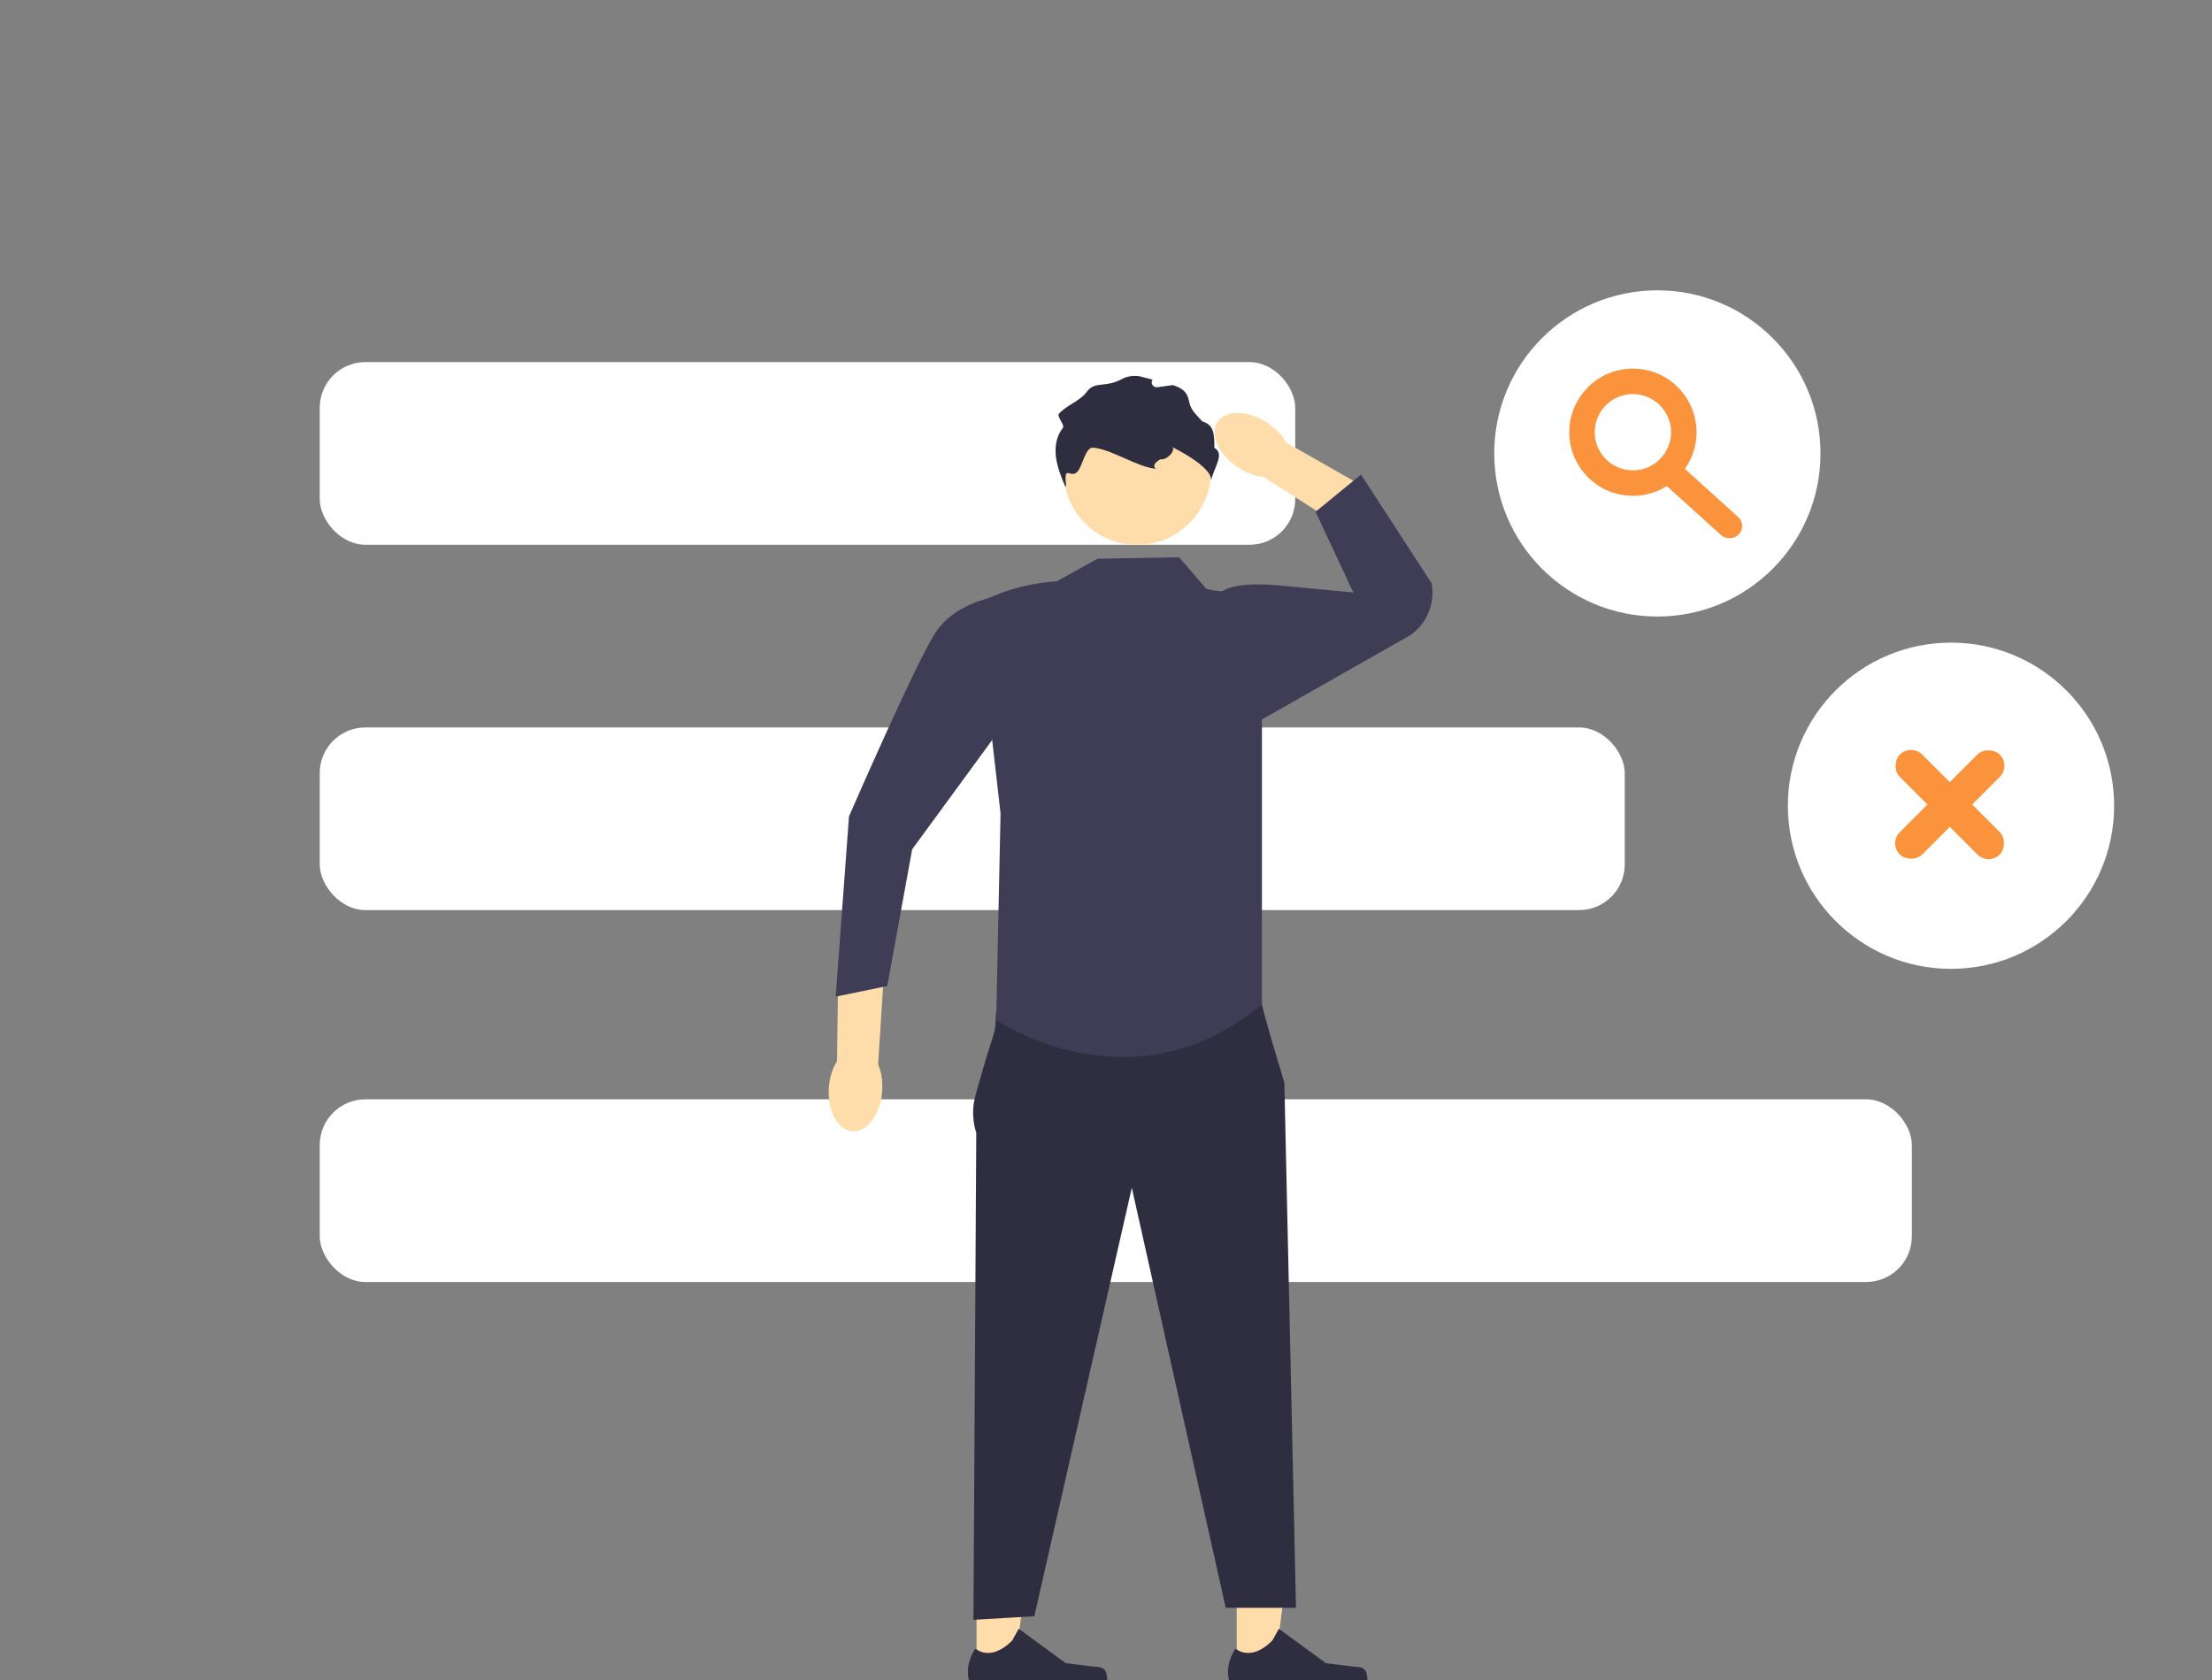<svg width="678" height="515" viewBox="0 0 678 515" fill="none" xmlns="http://www.w3.org/2000/svg">
<rect x="0" y="0" width="678" height="515" fill="#808080" stroke="none"/>
<g clip-path="url(#clip0_375_15)">
<rect x="98" y="111" width="299" height="56" rx="14" fill="white"/>
<rect x="98" y="223" width="400" height="56" rx="14" fill="white"/>
<rect x="98" y="337" width="488" height="56" rx="14" fill="white"/>
<circle cx="598" cy="247" r="50" fill="white"/>
<rect x="578.886" y="258.514" width="43.315" height="9.697" rx="4.849" transform="rotate(-45 578.886 258.514)" fill="#FB923C"/>
<rect x="609.514" y="265.372" width="43.315" height="9.697" rx="4.849" transform="rotate(-135 609.514 265.372)" fill="#FB923C"/>
<circle cx="508" cy="139" r="50" fill="white"/>
<path d="M500.5 152C489.748 152 481 143.252 481 132.5C481 121.748 489.748 113 500.5 113C511.252 113 520 121.748 520 132.5C520 143.252 511.252 152 500.5 152ZM500.5 120.8C494.048 120.8 488.8 126.048 488.8 132.5C488.8 138.952 494.048 144.2 500.5 144.2C506.952 144.2 512.2 138.952 512.2 132.5C512.2 126.048 506.952 120.8 500.5 120.8Z" fill="#FB923C"/>
<path d="M530.115 165C529.163 165 528.209 164.665 527.46 163.985L509.229 147.489C507.663 146.074 507.583 143.7 509.051 142.189C510.515 140.673 512.974 140.597 514.54 142.017L532.771 158.513C534.337 159.929 534.417 162.302 532.949 163.813C532.185 164.603 531.151 165 530.115 165Z" fill="#FB923C"/>
<path d="M379.065 512.59L390.61 512.589L396.102 468.057L379.062 468.058L379.065 512.59Z" fill="#FFDDAA"/>
<path d="M418.62 512.328C418.979 512.933 419.169 514.887 419.169 515.591C419.169 517.755 417.414 519.51 415.25 519.51H379.496C378.02 519.51 376.823 518.313 376.823 516.836V515.348C376.823 515.348 375.054 510.874 378.696 505.36C378.696 505.36 383.222 509.677 389.985 502.915L391.979 499.302L406.415 509.859L414.416 510.844C416.167 511.06 417.719 510.811 418.62 512.328Z" fill="#2F2E41"/>
<path d="M299.33 512.59L310.876 512.589L316.368 468.057L299.328 468.058L299.33 512.59Z" fill="#FFDDAA"/>
<path d="M338.885 512.328C339.245 512.933 339.434 514.887 339.434 515.591C339.434 517.755 337.68 519.51 335.516 519.51H299.762C298.285 519.51 297.089 518.313 297.089 516.836V515.348C297.089 515.348 295.32 510.874 298.961 505.36C298.961 505.36 303.487 509.677 310.25 502.915L312.244 499.302L326.68 509.859L334.682 510.844C336.433 511.06 337.985 510.811 338.885 512.328Z" fill="#2F2E41"/>
<path d="M382.516 302.273L386.795 307.901C386.795 307.901 387.183 310.529 393.672 331.941L397.232 492.876H375.694L346.909 364.109L317.031 495.458L298.362 496.559L299.237 347.266C299.237 347.266 297.271 342.071 298.944 335.983C305.344 312.681 304.975 318.825 305.238 310.848C305.571 300.735 382.516 302.273 382.516 302.273Z" fill="#2F2E41"/>
<path d="M348.565 167.033C361.046 167.033 371.164 156.915 371.164 144.434C371.164 131.953 361.046 121.834 348.565 121.834C336.084 121.834 325.966 131.953 325.966 144.434C325.966 156.915 336.084 167.033 348.565 167.033Z" fill="#FFDDAA"/>
<path d="M336.415 171.285L323.91 178.196C313.477 178.951 305.994 181.727 299.346 185.074L306.678 249.359L305.344 312.68C305.344 312.68 346.925 341.166 386.797 307.899V221.86L384.925 187.644C384.707 183.655 381.179 180.56 377.218 181.084C374.956 181.383 372.351 181.325 369.69 180.438L361.414 170.833L336.415 171.285Z" fill="#3F3D56"/>
<path d="M388.447 129.596C391.047 131.305 393.045 133.46 394.261 135.66L420.053 150.381L412.689 162.449L387.319 146.216C384.817 145.97 382.047 144.99 379.447 143.28C373.509 139.375 370.71 133.145 373.195 129.367C375.68 125.588 382.509 125.69 388.447 129.596Z" fill="#FFDDAA"/>
<path d="M369.69 180.438L373.476 182.17C376.95 178.436 387.414 179.023 392.49 179.507L414.8 181.635L403.232 156.885L417.169 145.482L438.808 178.798C439.941 184.916 437.398 191.133 432.301 194.703L384.485 221.858L378.927 184.663L369.69 180.438Z" fill="#3F3D56"/>
<path d="M254.06 333.319C254.298 330.217 255.217 327.426 256.554 325.297L256.956 295.602L271.08 296.207L269.151 326.264C270.147 328.572 270.629 331.471 270.391 334.573C269.847 341.659 265.75 347.124 261.24 346.777C256.731 346.431 253.516 340.406 254.06 333.319Z" fill="#FFDDAA"/>
<path d="M309.812 193.197L303.322 183.338C303.322 183.338 292.736 185.359 287.112 193.34C281.487 201.322 260.226 250.271 260.226 250.271L256.144 305.529L271.957 302.272L279.588 260.365L304.123 226.838L309.812 193.197Z" fill="#3F3D56"/>
<path d="M371.164 147.431C372.013 143.123 358.914 136.853 358.937 136.861C360.971 137.51 357.773 141.235 355.684 140.796C355.684 140.796 352.615 142.357 354.287 143.7C348.523 143.206 340.82 137.727 335.055 137.233C332.737 137.031 331.839 142.622 330.381 144.434C328.177 147.208 325.966 141.69 326.782 149.042H326.452C325.249 146.14 324.045 143.188 323.652 140.071C323.272 136.955 323.804 133.597 325.794 131.164C326.452 130.341 323.864 127.63 324.561 126.844C326.778 124.298 331.077 122.904 333.053 120.18C335.67 116.571 338.646 119.118 344.094 116.083C345.519 115.289 347.996 115.004 349.575 115.416L353.262 116.379C352.543 117.457 353.432 118.879 354.716 118.704L359.521 118.051C361.333 118.634 363.056 119.495 363.867 121.155C364.361 122.143 364.449 123.296 364.829 124.335C365.526 126.248 367.173 127.63 368.491 129.175C372.033 130.207 372.223 132.855 372.223 137.295C375.525 139.147 372.08 143.288 371.164 147.431Z" fill="#2F2E41"/>
</g>
<defs>
<clipPath id="clip0_375_15">
<rect width="678" height="515" fill="white"/>
</clipPath>
</defs>
</svg>
